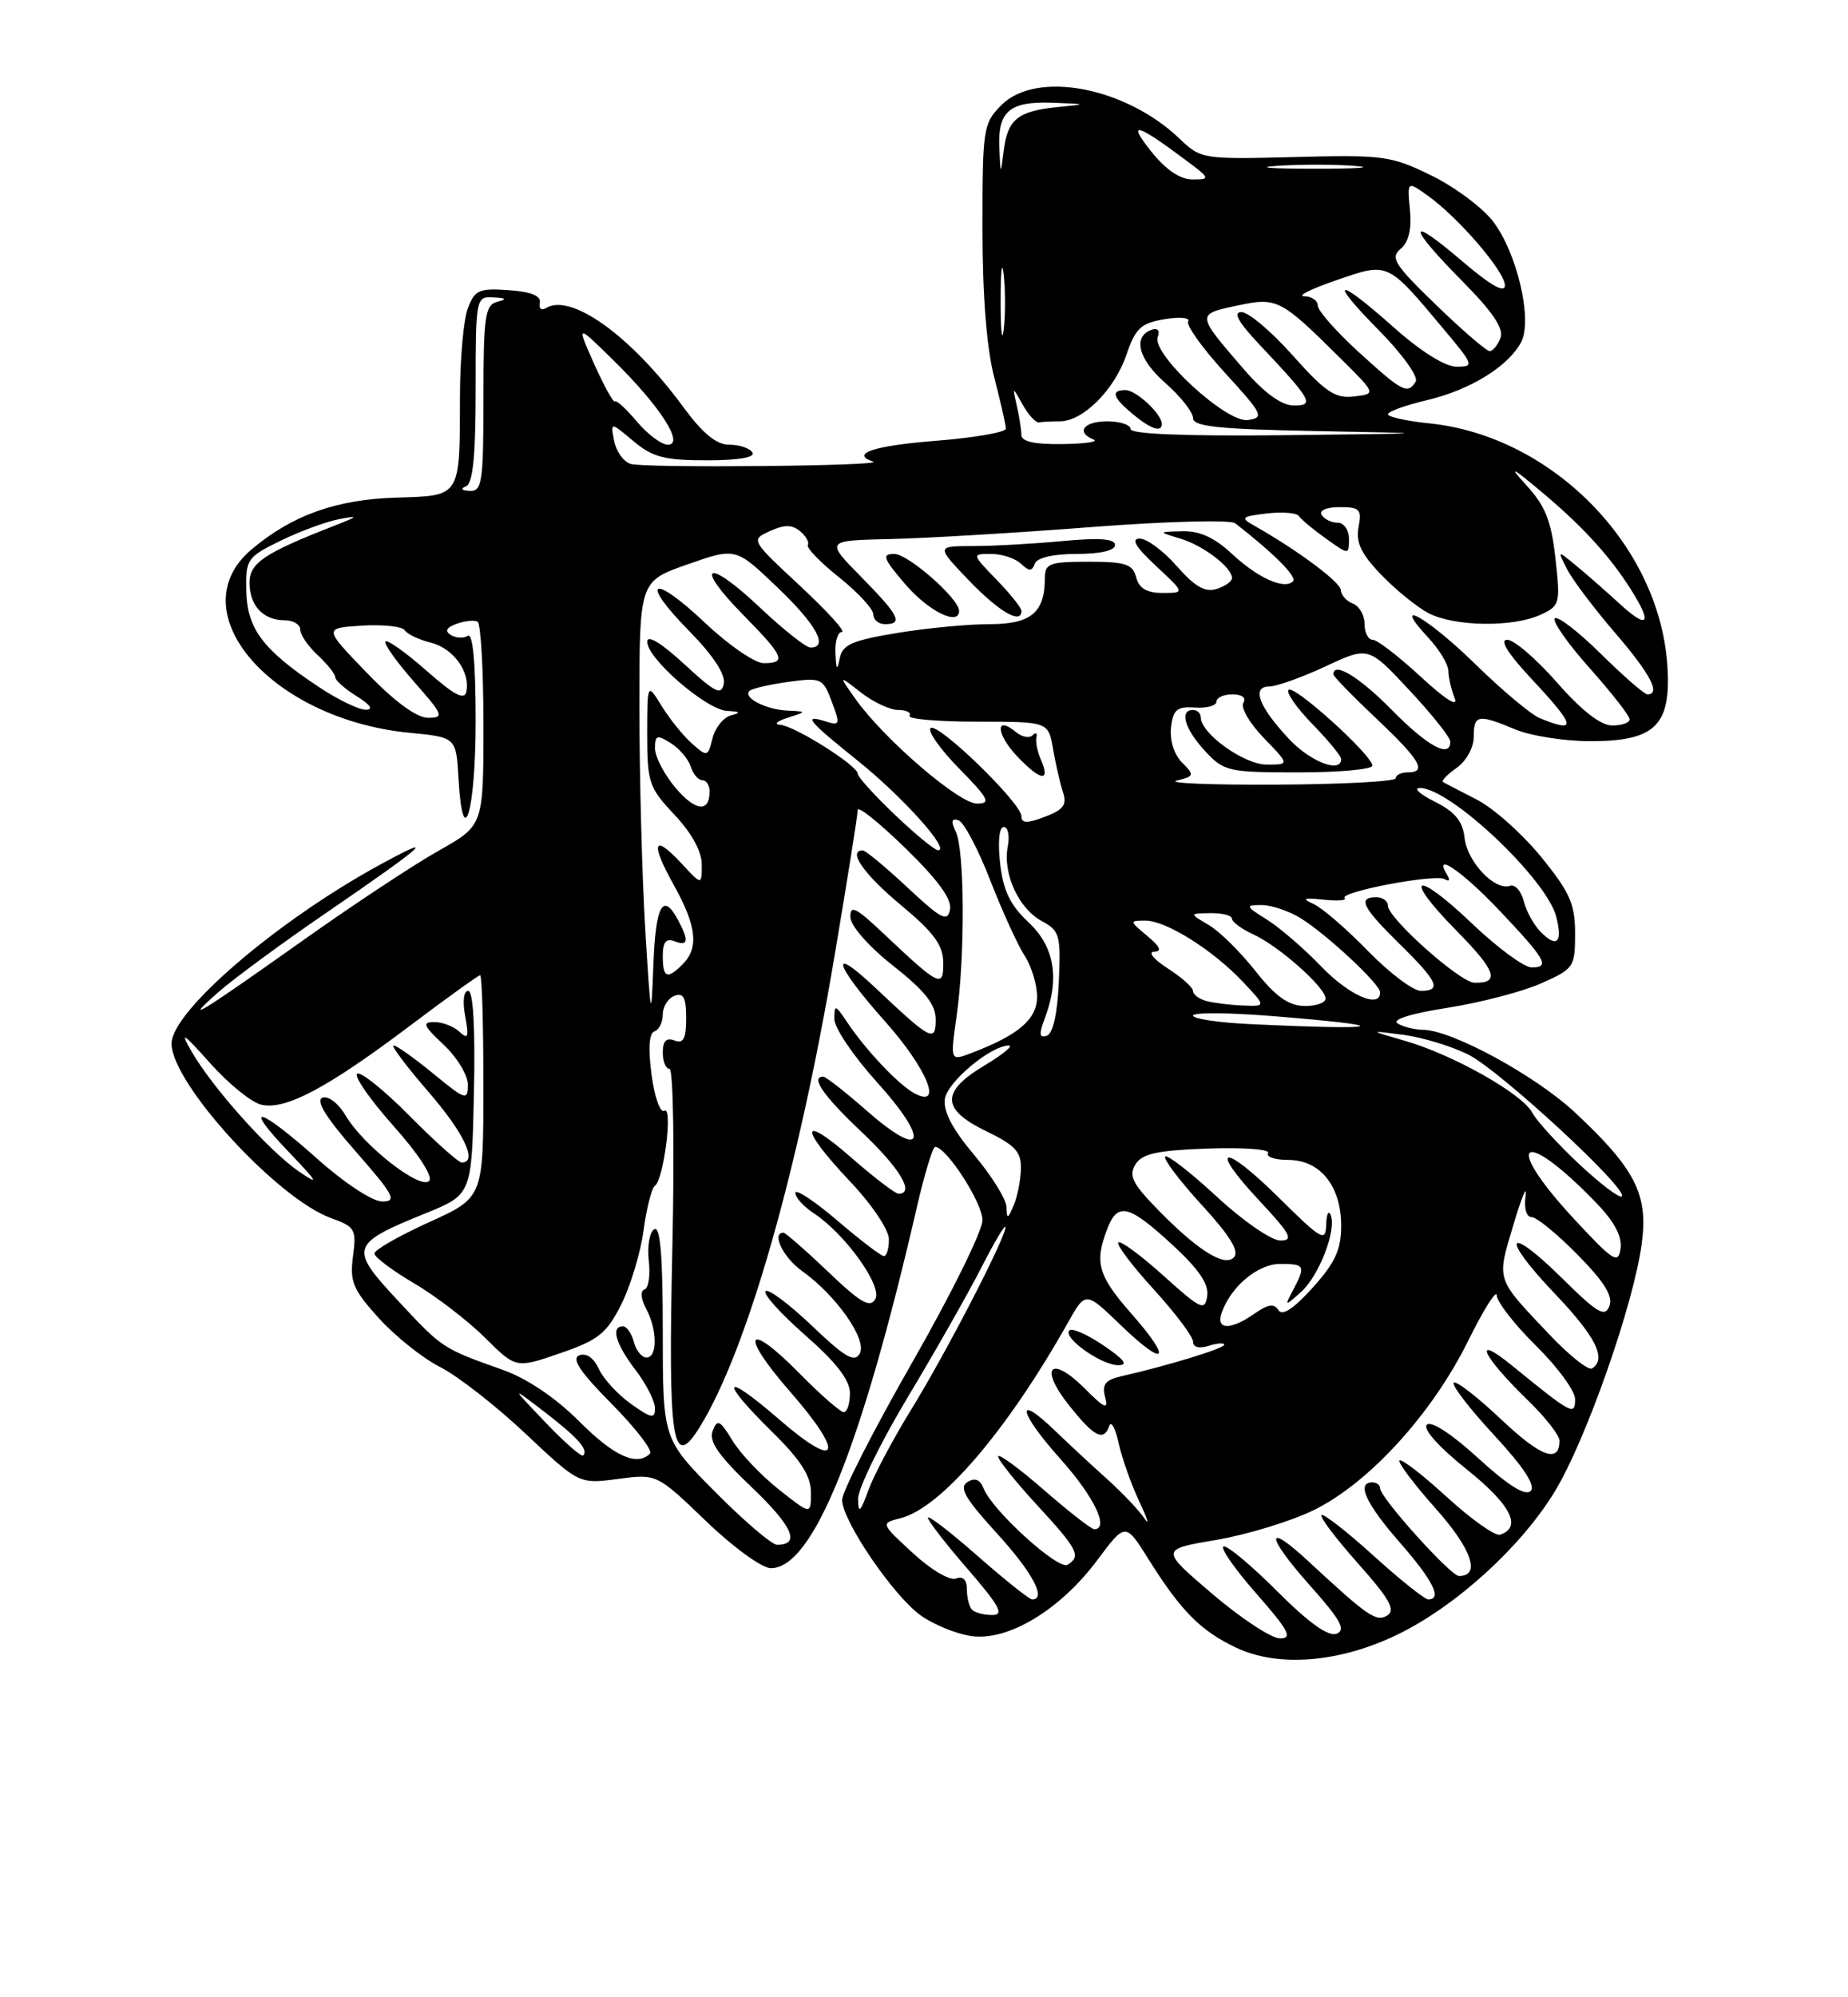 <?xml version="1.0" encoding="UTF-8" standalone="no"?>
<!DOCTYPE svg PUBLIC "-//W3C//DTD SVG 1.1//EN" "http://www.w3.org/Graphics/SVG/1.1/DTD/svg11.dtd" >
<svg xmlns="http://www.w3.org/2000/svg" xmlns:xlink="http://www.w3.org/1999/xlink" version="1.1" viewBox="0 0 237 256">
 <g >
 <path fill="currentColor"
d=" M 179.30 209.47 C 186.82 205.79 195.11 198.23 199.42 191.13 C 203.43 184.52 209.56 167.04 210.56 159.31 C 211.38 153.07 209.70 149.80 202.00 142.60 C 196.94 137.87 186.19 132.02 182.50 131.99 C 181.40 131.98 179.93 131.61 179.23 131.17 C 178.47 130.68 181.00 129.89 185.60 129.18 C 189.80 128.52 195.21 127.12 197.62 126.05 C 201.85 124.18 202.00 123.96 202.00 119.65 C 202.00 115.86 201.34 114.37 197.63 109.82 C 195.23 106.87 191.52 103.57 189.38 102.48 C 187.25 101.39 185.30 100.38 185.06 100.23 C 184.82 100.08 185.61 99.26 186.81 98.42 C 188.05 97.55 189.00 95.82 189.00 94.44 C 189.00 91.59 189.54 91.49 194.35 93.50 C 196.32 94.32 200.65 95.00 203.97 95.00 C 212.34 95.00 214.38 92.96 213.82 85.12 C 212.71 69.78 198.99 55.89 183.36 54.27 C 180.41 53.97 178.00 53.44 178.00 53.10 C 178.00 52.75 180.27 51.93 183.04 51.28 C 188.56 49.97 193.41 46.98 195.07 43.87 C 196.58 41.05 194.58 32.45 191.48 28.38 C 190.12 26.61 186.56 23.95 183.56 22.49 C 178.42 19.97 177.40 19.83 166.08 20.13 C 154.24 20.43 154.02 20.40 151.28 17.78 C 144.35 11.15 132.92 8.99 128.45 13.45 C 126.09 15.82 126.00 16.42 126.00 29.24 C 126.00 37.87 126.53 44.61 127.50 48.34 C 128.32 51.51 129.00 54.48 129.00 54.94 C 129.00 55.41 124.95 56.11 120.00 56.50 C 112.05 57.13 108.99 58.15 111.97 59.17 C 113.60 59.73 82.62 60.02 80.86 59.46 C 79.96 59.17 79.01 57.84 78.76 56.50 C 78.29 54.07 78.29 54.07 81.22 56.53 C 83.68 58.60 85.20 59.00 90.64 59.00 C 94.70 59.00 96.89 58.63 96.50 58.00 C 96.16 57.45 94.82 57.00 93.53 57.00 C 91.86 57.00 90.12 55.56 87.59 52.12 C 80.96 43.08 73.22 37.51 70.03 39.48 C 69.43 39.85 69.07 39.56 69.23 38.82 C 69.41 37.92 68.14 37.40 65.25 37.19 C 61.45 36.92 60.89 37.16 60.00 39.51 C 59.45 40.95 58.99 46.04 58.99 50.82 C 58.97 63.81 59.14 63.53 50.85 63.78 C 43.11 64.01 37.45 66.04 32.25 70.43 C 22.85 78.38 34.76 92.19 52.50 93.92 C 58.50 94.50 58.50 94.50 58.80 99.78 C 59.36 109.55 61.00 104.04 61.00 92.38 C 61.00 84.97 60.64 81.10 60.00 81.50 C 59.45 81.84 58.47 81.79 57.82 81.39 C 57.01 80.89 57.24 80.43 58.57 79.95 C 59.63 79.57 60.84 79.45 61.25 79.68 C 61.66 79.92 62.00 85.90 62.00 92.96 C 62.00 105.81 62.00 105.81 56.25 109.04 C 53.09 110.82 45.33 115.94 39.00 120.43 C 25.52 129.99 23.22 131.39 28.00 127.17 C 29.93 125.47 36.22 120.84 42.00 116.89 C 54.74 108.16 56.42 106.62 48.50 110.96 C 35.38 118.15 22.00 129.66 22.00 133.76 C 22.00 138.83 35.52 153.61 42.44 156.12 C 45.55 157.24 45.73 157.56 45.27 161.03 C 44.84 164.26 45.26 165.28 48.57 168.94 C 50.66 171.25 54.19 174.07 56.43 175.21 C 58.67 176.34 63.60 180.18 67.39 183.75 C 74.27 190.22 74.27 190.22 79.25 189.56 C 84.23 188.90 84.23 188.90 90.53 194.95 C 94.02 198.31 97.73 201.00 98.86 201.00 C 104.25 201.00 110.44 185.69 117.58 154.75 C 118.56 150.49 119.62 147.00 119.93 147.00 C 121.37 147.00 126.00 154.16 126.00 156.39 C 126.00 157.77 121.95 165.96 117.00 174.61 C 112.05 183.26 108.00 191.19 108.00 192.25 C 108.00 194.90 114.58 204.57 118.09 207.06 C 119.68 208.20 122.54 209.38 124.44 209.68 C 129.14 210.45 135.91 206.41 140.69 200.01 C 144.33 195.13 144.33 195.13 147.27 199.81 C 151.45 206.48 153.94 209.00 158.50 211.17 C 163.91 213.76 171.87 213.10 179.30 209.47 Z  M 155.47 204.29 C 148.79 198.59 148.79 198.59 155.96 197.38 C 159.91 196.71 165.55 194.99 168.50 193.55 C 175.55 190.09 183.63 181.25 188.25 171.93 C 190.27 167.84 191.94 165.19 191.96 166.04 C 191.98 166.88 194.25 169.79 197.00 172.50 C 199.75 175.21 202.00 178.28 202.00 179.33 C 202.00 181.50 201.60 181.29 193.95 175.06 C 188.72 170.79 190.05 173.77 195.92 179.45 C 198.16 181.63 200.00 183.96 200.00 184.64 C 200.00 187.62 197.62 186.76 192.49 181.90 C 189.46 179.04 186.73 176.93 186.44 177.23 C 186.14 177.53 188.46 180.54 191.60 183.93 C 195.44 188.08 196.97 190.43 196.30 191.10 C 195.62 191.78 193.42 190.41 189.59 186.91 C 186.18 183.79 183.53 182.07 182.99 182.61 C 182.45 183.15 184.50 185.45 188.10 188.33 C 193.77 192.87 195.24 195.75 192.38 196.71 C 191.76 196.91 188.70 194.75 185.59 191.91 C 182.48 189.06 179.73 186.94 179.48 187.19 C 179.23 187.43 181.32 190.20 184.11 193.34 C 188.75 198.54 189.95 202.00 187.11 202.00 C 186.04 202.00 177.00 191.96 177.00 190.77 C 177.00 190.35 176.55 190.00 176.00 190.00 C 173.92 190.00 175.15 192.71 179.50 197.68 C 183.78 202.57 185.00 205.00 183.17 205.00 C 182.71 205.00 179.54 202.47 176.13 199.38 C 172.71 196.28 169.71 193.95 169.47 194.19 C 169.23 194.44 171.35 197.23 174.18 200.41 C 178.19 204.91 179.01 206.37 177.93 207.05 C 176.50 207.93 175.49 207.24 167.77 200.09 C 162.19 194.92 162.33 196.85 168.00 203.22 C 171.93 207.62 172.65 208.92 171.41 209.40 C 170.36 209.80 167.85 208.01 163.80 203.96 C 160.47 200.63 157.38 198.05 156.91 198.21 C 156.45 198.37 158.34 201.09 161.12 204.25 C 165.28 208.99 165.81 210.00 164.16 210.00 C 163.06 210.00 159.15 207.43 155.47 204.29 Z  M 124.67 206.33 C 124.30 205.97 124.00 204.79 124.00 203.73 C 124.00 202.47 123.50 201.98 122.59 202.33 C 121.81 202.63 119.37 201.19 117.06 199.05 C 112.92 195.24 112.92 195.24 115.49 194.59 C 120.67 193.29 129.16 183.38 136.97 169.50 C 139.22 165.50 139.22 165.50 143.70 169.82 C 149.50 175.41 150.46 174.46 145.12 168.40 C 140.83 163.53 140.34 161.85 141.98 157.57 C 143.32 154.04 144.73 154.37 150.32 159.52 C 153.74 162.66 155.05 164.59 154.82 166.11 C 154.53 168.08 154.03 167.85 149.21 163.51 C 146.30 160.89 143.70 158.97 143.42 159.25 C 143.14 159.52 145.19 162.23 147.96 165.26 C 150.73 168.30 153.00 171.31 153.00 171.96 C 153.00 172.68 153.77 172.89 155.00 172.50 C 156.10 172.15 157.00 172.09 157.00 172.36 C 157.00 172.83 149.78 175.04 143.84 176.39 C 141.76 176.86 141.30 177.44 141.72 179.05 C 142.17 180.74 141.70 180.55 139.14 177.99 C 134.77 173.62 133.20 175.20 137.06 180.07 C 140.32 184.19 141.55 184.82 142.27 182.75 C 142.50 182.06 143.05 183.07 143.47 185.00 C 143.90 186.93 145.09 190.30 146.13 192.50 C 147.17 194.70 147.45 195.65 146.76 194.61 C 146.07 193.58 143.93 191.33 142.02 189.61 C 140.11 187.90 137.07 185.08 135.27 183.35 C 130.09 178.36 130.64 181.03 136.03 187.04 C 140.33 191.85 142.32 196.00 140.33 196.00 C 139.96 196.00 137.03 193.72 133.83 190.93 C 130.62 188.14 128.00 186.23 128.01 186.68 C 128.01 187.13 130.26 189.94 133.01 192.92 C 138.25 198.61 138.68 199.46 136.91 200.56 C 135.72 201.29 127.23 193.58 126.15 190.79 C 125.69 189.62 125.04 189.36 124.07 189.96 C 122.95 190.65 123.75 192.04 127.82 196.50 C 132.40 201.51 134.27 205.00 132.36 205.00 C 132.01 205.00 128.86 202.49 125.36 199.42 C 121.86 196.34 119.00 194.15 119.00 194.53 C 119.00 194.91 121.29 197.88 124.10 201.11 C 128.19 205.84 128.82 207.00 127.27 207.00 C 126.20 207.00 125.03 206.70 124.67 206.33 Z  M 141.52 172.45 C 139.46 171.05 137.49 170.18 137.15 170.52 C 136.24 171.42 141.18 174.95 143.39 174.98 C 144.74 174.99 144.21 174.27 141.52 172.45 Z  M 91.72 191.22 C 85.00 184.45 85.00 184.45 85.00 170.67 C 85.00 160.93 84.68 157.08 83.90 157.56 C 83.30 157.93 82.99 159.75 83.20 161.60 C 83.42 163.45 83.17 165.11 82.65 165.28 C 82.10 165.47 82.19 166.48 82.86 167.73 C 84.31 170.44 84.34 174.00 82.91 174.00 C 82.30 174.00 81.58 173.10 81.29 172.00 C 81.00 170.90 80.37 170.00 79.88 170.00 C 78.30 170.00 78.95 172.24 81.50 175.59 C 82.88 177.39 84.00 179.60 84.00 180.50 C 84.00 181.89 83.54 181.81 80.92 179.94 C 79.23 178.74 77.37 176.72 76.80 175.46 C 76.15 174.04 75.19 173.37 74.29 173.72 C 73.24 174.12 74.37 175.83 78.45 179.94 C 81.53 183.06 83.74 185.92 83.36 186.31 C 81.68 187.99 78.75 186.66 74.26 182.16 C 71.23 179.13 67.57 176.67 64.46 175.57 C 56.72 172.82 56.74 172.83 51.04 166.71 C 44.73 159.95 44.90 159.44 54.58 155.51 C 60.50 153.11 60.50 153.11 60.78 140.05 C 60.96 131.80 60.69 127.00 60.05 127.00 C 59.46 127.00 59.30 128.34 59.66 130.25 C 60.16 132.93 60.03 133.28 58.93 132.25 C 58.20 131.56 56.74 131.00 55.69 131.00 C 54.10 131.00 54.29 131.47 56.89 133.90 C 58.60 135.50 60.00 137.80 60.00 139.02 C 60.00 141.10 59.72 141.02 55.58 137.62 C 53.15 135.63 50.86 134.00 50.48 134.00 C 50.11 134.00 52.10 136.65 54.90 139.89 C 59.51 145.20 61.31 149.00 59.22 149.00 C 58.79 149.00 55.79 146.32 52.55 143.05 C 49.31 139.77 46.28 137.33 45.81 137.62 C 45.35 137.90 47.43 140.91 50.45 144.30 C 53.73 147.98 55.57 150.83 55.03 151.37 C 53.88 152.52 46.61 146.84 44.35 143.02 C 43.40 141.41 42.10 140.41 41.35 140.70 C 40.44 141.04 41.82 143.26 45.63 147.60 C 50.52 153.18 50.96 154.00 49.03 154.00 C 47.77 154.00 44.19 151.65 40.66 148.50 C 33.14 141.80 30.94 141.28 37.04 147.66 C 40.83 151.62 41.02 151.99 38.30 150.13 C 34.50 147.52 27.25 139.42 24.58 134.79 C 23.02 132.09 23.45 132.35 26.93 136.25 C 29.26 138.87 32.21 141.27 33.47 141.58 C 36.53 142.35 41.95 139.48 52.54 131.50 C 57.28 127.93 61.35 125.00 61.58 125.00 C 61.81 125.00 62.00 131.41 61.99 139.25 C 61.99 153.50 61.99 153.50 54.99 156.67 C 51.15 158.41 48.01 160.21 48.02 160.67 C 48.03 161.13 50.33 162.85 53.13 164.50 C 55.93 166.15 60.01 169.28 62.19 171.45 C 66.17 175.40 66.17 175.40 71.83 173.45 C 76.74 171.76 77.79 170.92 79.66 167.22 C 80.85 164.87 82.14 160.59 82.53 157.72 C 82.92 154.85 83.58 152.28 83.98 152.00 C 85.12 151.23 86.33 141.68 85.20 142.37 C 84.68 142.70 83.94 140.64 83.56 137.75 C 83.11 134.37 83.24 132.42 83.94 132.19 C 84.52 131.99 85.00 131.02 85.00 130.02 C 85.00 129.03 85.67 127.95 86.50 127.64 C 87.65 127.20 88.00 127.86 88.00 130.50 C 88.00 133.14 87.65 133.80 86.50 133.36 C 85.46 132.96 85.00 133.43 85.00 134.89 C 85.00 136.05 85.39 137.00 85.87 137.00 C 86.34 137.00 86.51 147.24 86.23 159.84 C 85.67 185.03 86.22 188.62 89.77 182.86 C 95.82 173.03 102.38 150.09 107.04 122.45 C 108.67 112.78 110.00 104.40 110.00 103.82 C 110.00 103.24 112.75 105.44 116.11 108.71 C 120.29 112.78 122.10 115.26 121.84 116.57 C 121.52 118.22 120.73 117.82 116.38 113.75 C 113.58 111.14 111.00 109.00 110.65 109.00 C 108.65 109.00 110.79 112.06 115.53 116.00 C 119.75 119.51 120.95 121.13 120.97 123.37 C 121.00 126.70 120.52 126.46 113.25 119.60 C 109.77 116.31 109.01 115.94 109.06 117.54 C 109.09 118.68 111.39 121.30 114.56 123.80 C 118.63 127.01 120.00 128.74 120.00 130.67 C 120.00 133.66 119.40 133.35 112.25 126.60 C 106.20 120.88 106.99 123.62 113.50 130.91 C 118.91 136.98 121.03 142.17 117.25 140.12 C 115.22 139.02 111.04 134.60 108.65 131.03 C 107.12 128.74 107.00 128.71 107.00 130.61 C 107.00 131.74 109.44 135.35 112.42 138.65 C 119.30 146.25 118.55 148.82 111.29 142.48 C 108.48 140.01 105.91 138.00 105.59 138.00 C 103.89 138.00 105.57 140.43 110.50 145.09 C 115.43 149.75 117.37 153.00 115.23 153.00 C 114.81 153.00 112.11 150.94 109.23 148.42 C 102.58 142.61 102.44 144.47 109.00 151.41 C 111.82 154.38 114.00 157.63 114.00 158.85 C 114.00 160.03 113.71 161.00 113.36 161.00 C 113.00 161.00 110.30 158.94 107.36 156.42 C 104.41 153.91 102.00 152.32 102.00 152.90 C 102.00 153.48 103.05 154.64 104.34 155.49 C 108.37 158.13 113.19 164.83 112.26 166.50 C 111.59 167.69 110.38 167.00 106.19 162.99 C 103.31 160.25 100.74 158.00 100.48 158.00 C 98.90 158.00 100.44 161.18 102.85 162.90 C 107.26 166.04 111.25 171.73 110.26 173.49 C 109.59 174.69 108.37 173.98 104.12 169.92 C 101.20 167.14 98.52 165.14 98.18 165.49 C 97.83 165.84 100.12 168.38 103.27 171.14 C 107.28 174.65 109.00 176.89 109.00 178.58 C 109.00 179.91 108.65 181.00 108.21 181.00 C 107.78 181.00 105.23 178.77 102.54 176.04 C 95.72 169.11 94.77 170.87 101.30 178.34 C 108.44 186.50 107.63 188.61 99.91 181.92 C 92.71 175.68 92.11 176.72 99.00 183.50 C 102.70 187.14 104.00 189.17 104.00 191.30 C 104.00 194.17 104.00 194.17 99.87 190.90 C 97.60 189.10 94.92 186.28 93.92 184.62 C 92.33 182.01 91.99 181.85 91.40 183.40 C 90.88 184.74 92.14 186.56 96.40 190.62 C 101.66 195.63 102.70 198.00 99.66 198.00 C 98.99 198.00 95.42 194.95 91.72 191.22 Z  M 110.04 192.14 C 110.02 190.85 112.87 185.00 116.38 179.14 C 119.90 173.29 124.15 165.80 125.84 162.50 C 127.52 159.20 128.93 156.85 128.95 157.27 C 129.03 158.53 121.30 173.47 116.81 180.75 C 114.52 184.46 112.07 189.07 111.37 191.00 C 110.33 193.85 110.08 194.06 110.04 192.14 Z  M 69.94 182.30 C 65.50 177.65 65.50 177.65 69.74 180.90 C 74.09 184.24 75.51 185.82 74.79 186.55 C 74.56 186.77 72.38 184.86 69.94 182.30 Z  M 198.86 171.21 C 191.75 163.72 191.92 164.25 194.09 156.99 C 195.15 153.42 195.85 151.74 195.65 153.25 C 195.43 154.87 195.75 156.00 196.43 156.00 C 197.06 156.00 199.71 158.17 202.32 160.82 C 205.75 164.30 206.89 166.13 206.40 167.40 C 205.83 168.88 204.88 168.33 200.39 163.89 C 193.18 156.77 192.32 158.39 199.38 165.79 C 204.67 171.33 206.10 174.20 204.17 175.40 C 203.71 175.68 201.32 173.79 198.86 171.21 Z  M 156.68 168.25 C 157.87 164.88 161.32 162.00 164.17 162.00 C 167.35 162.00 167.47 162.24 165.85 165.32 C 164.72 167.47 164.73 167.48 166.82 165.63 C 169.15 163.56 171.44 157.67 170.66 155.74 C 170.38 155.06 170.12 155.61 170.08 156.97 C 170.01 159.23 169.51 158.95 164.03 153.53 C 156.85 146.42 154.82 146.75 161.54 153.93 C 165.54 158.21 165.95 159.00 164.19 159.00 C 163.05 159.00 159.37 156.46 156.03 153.36 C 152.68 150.26 149.71 147.96 149.43 148.24 C 149.15 148.52 151.25 151.30 154.11 154.43 C 157.80 158.46 158.99 160.41 158.22 161.18 C 156.96 162.44 153.34 160.09 148.02 154.56 C 145.20 151.62 144.75 150.62 145.63 149.22 C 146.48 147.86 148.46 147.44 154.94 147.21 C 159.47 147.05 162.93 147.31 162.63 147.79 C 162.33 148.27 163.49 148.67 165.20 148.67 C 169.31 148.67 172.00 152.01 172.00 157.11 C 172.00 160.18 171.23 161.85 168.34 165.05 C 165.89 167.76 164.44 168.71 163.95 167.92 C 163.41 167.04 162.61 167.16 160.89 168.37 C 157.80 170.53 155.90 170.48 156.68 168.25 Z  M 201.75 156.11 C 192.47 146.06 195.32 144.39 204.83 154.30 C 207.06 156.62 208.06 158.53 207.83 160.05 C 207.54 162.08 206.89 161.66 201.75 156.11 Z  M 129.07 154.68 C 129.03 153.68 127.16 150.68 124.92 148.02 C 122.17 144.76 120.95 142.43 121.17 140.87 C 121.49 138.67 127.09 133.99 129.40 134.01 C 130.00 134.01 128.59 135.17 126.25 136.57 C 120.64 139.93 120.70 142.19 126.50 145.00 C 130.21 146.79 130.99 147.65 130.93 149.84 C 130.89 151.30 130.47 153.40 130.00 154.50 C 129.23 156.30 129.13 156.32 129.07 154.68 Z  M 202.49 149.18 C 199.75 146.60 197.05 143.65 196.50 142.61 C 195.23 140.19 186.36 135.19 180.23 133.42 C 175.50 132.05 175.50 132.05 180.00 132.64 C 182.47 132.97 186.24 134.12 188.36 135.20 C 192.42 137.25 208.87 152.46 207.99 153.34 C 207.71 153.62 205.24 151.75 202.49 149.18 Z  M 122.68 130.25 C 123.77 122.62 123.72 108.98 122.58 106.61 C 121.93 105.25 122.03 104.84 122.93 105.14 C 123.61 105.37 125.44 108.82 126.99 112.82 C 128.55 116.81 130.53 121.17 131.41 122.50 C 132.28 123.84 133.00 126.20 133.00 127.75 C 133.00 130.64 130.64 132.66 124.58 134.97 C 121.86 136.01 121.86 136.01 122.68 130.25 Z  M 133.99 130.52 C 135.93 125.42 135.24 121.32 131.89 118.20 C 129.54 116.00 128.66 114.16 128.26 110.65 C 127.95 107.89 128.14 106.00 128.73 106.00 C 129.28 106.00 129.51 107.13 129.24 108.51 C 128.58 111.97 130.64 116.47 133.61 118.06 C 135.90 119.29 136.06 119.85 135.79 125.86 C 135.61 129.96 135.04 132.49 134.24 132.76 C 133.28 133.07 133.22 132.55 133.99 130.52 Z  M 160.25 131.26 C 156.26 131.07 153.00 130.58 153.00 130.17 C 153.00 129.76 157.39 129.78 162.75 130.20 C 179.38 131.52 178.00 132.10 160.25 131.26 Z  M 82.75 119.09 C 82.34 112.27 82.00 99.44 82.00 90.59 C 82.00 74.50 82.00 74.50 88.17 72.34 C 94.35 70.17 94.35 70.17 99.67 75.26 C 104.70 80.05 106.32 83.00 103.94 83.00 C 103.36 83.00 100.43 80.68 97.43 77.84 C 90.68 71.46 88.88 72.28 95.31 78.81 C 100.55 84.13 100.92 85.00 97.94 85.00 C 96.81 85.00 93.43 82.68 90.43 79.84 C 83.62 73.40 81.90 74.30 88.41 80.90 C 91.44 83.99 93.06 86.44 92.83 87.62 C 92.53 89.19 91.74 88.80 87.74 85.11 C 84.77 82.38 83.00 81.31 83.00 82.26 C 83.00 84.42 90.59 90.98 93.25 91.12 C 94.94 91.20 95.07 91.34 93.75 91.69 C 92.79 91.94 91.72 93.26 91.38 94.62 C 90.78 97.02 90.70 97.04 88.74 95.30 C 87.62 94.31 85.88 92.15 84.86 90.50 C 83.01 87.50 83.01 87.50 83.00 94.11 C 83.00 100.29 83.23 100.96 86.50 104.43 C 88.70 106.76 90.00 109.13 90.00 110.81 C 90.00 113.48 90.00 113.48 87.40 110.67 C 83.78 106.77 83.36 107.97 86.42 113.45 C 89.33 118.67 89.65 121.49 87.57 123.57 C 85.56 125.59 85.00 125.36 85.00 122.53 C 85.00 120.75 85.42 120.22 86.50 120.64 C 88.26 121.32 88.39 120.59 86.96 117.93 C 85.02 114.29 84.08 116.00 83.79 123.75 C 83.52 130.96 83.45 130.64 82.75 119.09 Z  M 154.75 128.31 C 153.79 128.06 153.00 127.48 153.00 127.02 C 153.00 126.57 151.54 125.26 149.75 124.12 C 147.96 122.97 147.18 122.01 148.00 121.98 C 149.06 121.95 148.81 121.36 147.14 119.97 C 144.82 118.03 144.81 118.00 146.91 118.00 C 149.56 118.00 155.56 121.77 159.44 125.89 C 162.37 129.00 162.37 129.00 159.44 128.88 C 157.82 128.82 155.71 128.56 154.75 128.31 Z  M 161.00 124.45 C 159.07 122.01 156.38 119.35 155.00 118.55 C 152.50 117.08 152.50 117.08 155.25 117.04 C 156.76 117.02 158.00 117.34 158.00 117.76 C 158.00 118.17 159.24 119.08 160.75 119.77 C 164.05 121.29 170.00 126.57 170.00 127.99 C 170.00 128.54 168.76 128.97 167.25 128.94 C 165.23 128.89 163.57 127.71 161.00 124.45 Z  M 169.45 123.88 C 167.28 121.62 164.15 118.92 162.50 117.88 C 159.71 116.14 159.66 116.01 161.79 116.00 C 163.04 116.00 165.29 116.76 166.79 117.68 C 170.18 119.78 177.00 126.14 177.00 127.20 C 177.00 129.33 172.99 127.57 169.45 123.88 Z  M 175.46 121.91 C 172.73 119.10 169.60 116.40 168.50 115.89 C 166.89 115.15 167.13 115.04 169.74 115.31 C 171.53 115.50 172.75 115.41 172.45 115.12 C 171.66 114.33 184.13 111.96 185.30 112.69 C 185.87 113.04 186.00 112.81 185.60 112.15 C 183.69 109.07 187.46 111.61 192.19 116.59 C 198.27 123.00 198.84 124.00 196.42 124.00 C 195.47 124.00 192.03 121.47 188.79 118.38 C 181.42 111.35 179.75 112.16 186.83 119.33 C 191.87 124.44 192.42 126.04 189.08 125.96 C 187.23 125.91 178.00 117.69 178.00 116.09 C 178.00 115.49 177.32 115.00 176.50 115.00 C 174.07 115.00 174.73 116.32 179.50 121.00 C 184.41 125.81 184.94 127.00 182.21 127.00 C 181.23 127.00 178.19 124.71 175.46 121.91 Z  M 197.62 119.48 C 196.73 118.59 195.74 116.80 195.41 115.50 C 195.08 114.20 194.30 113.31 193.66 113.54 C 191.72 114.21 188.18 110.49 187.83 107.41 C 187.59 105.25 186.60 104.05 184.00 102.75 C 182.07 101.79 181.22 101.00 182.10 101.00 C 185.99 101.00 198.38 112.70 199.59 117.52 C 200.42 120.80 199.68 121.54 197.62 119.48 Z  M 114.75 104.42 C 112.14 101.93 110.00 99.57 110.00 99.17 C 110.00 98.13 101.89 93.02 100.05 92.90 C 99.20 92.85 99.62 92.44 101.00 92.00 C 103.50 91.20 103.50 91.20 101.00 91.08 C 98.23 90.96 95.25 89.42 96.11 88.56 C 96.41 88.26 98.65 87.74 101.08 87.40 C 105.33 86.82 105.54 86.92 106.68 89.95 C 107.77 92.85 107.71 93.04 105.93 92.48 C 102.90 91.52 103.57 92.34 110.00 97.50 C 115.77 102.13 121.96 109.02 120.30 108.98 C 119.86 108.96 117.36 106.91 114.75 104.42 Z  M 131.00 104.63 C 131.00 102.93 120.20 92.47 119.34 93.33 C 118.95 93.72 120.60 96.06 123.02 98.52 C 126.81 102.38 127.12 103.00 125.29 103.00 C 122.98 103.00 113.36 94.72 109.75 89.64 C 107.52 86.50 107.52 86.50 110.40 88.75 C 111.98 89.99 114.14 91.00 115.19 91.00 C 116.25 91.00 116.91 91.34 116.65 91.75 C 116.40 92.16 120.30 92.50 125.32 92.50 C 134.45 92.50 134.45 92.50 135.05 96.00 C 135.38 97.92 135.96 100.41 136.32 101.53 C 136.86 103.15 136.39 103.79 134.00 104.69 C 131.71 105.56 131.00 105.54 131.00 104.63 Z  M 133.46 97.29 C 133.03 96.31 132.79 95.05 132.92 94.50 C 133.06 93.95 132.83 93.83 132.43 94.24 C 132.02 94.65 131.07 94.47 130.32 93.85 C 127.58 91.58 127.73 94.10 130.50 97.00 C 133.52 100.15 134.77 100.27 133.46 97.29 Z  M 86.59 100.93 C 85.17 99.23 84.00 96.98 84.00 95.91 C 84.00 94.23 84.26 94.14 86.01 95.24 C 87.12 95.93 88.27 97.28 88.58 98.25 C 88.88 99.21 89.55 100.00 90.07 100.00 C 90.58 100.00 91.00 100.65 91.00 101.44 C 91.00 104.20 89.17 103.99 86.59 100.93 Z  M 150.91 100.05 C 153.18 99.49 153.22 99.36 151.59 97.73 C 150.57 96.71 150.00 94.89 150.18 93.25 C 150.45 90.94 150.94 90.53 153.25 90.69 C 154.76 90.79 156.00 90.45 156.00 89.94 C 156.00 89.42 156.93 89.00 158.06 89.00 C 159.29 89.00 159.85 89.44 159.45 90.09 C 159.08 90.68 160.26 92.71 162.08 94.59 C 165.39 98.00 165.39 98.00 162.44 98.00 C 159.56 98.00 154.00 94.02 154.00 91.96 C 154.00 91.43 153.55 91.00 153.00 91.00 C 151.22 91.00 151.94 93.45 154.54 96.26 C 156.96 98.87 157.51 99.00 166.54 99.00 C 171.74 99.00 176.00 98.61 176.00 98.14 C 176.00 96.80 165.95 87.72 165.25 88.42 C 164.91 88.76 166.29 90.73 168.31 92.81 C 170.34 94.89 172.00 96.90 172.00 97.29 C 172.00 99.16 168.07 97.65 165.34 94.75 C 161.44 90.60 160.46 88.00 162.78 87.99 C 163.73 87.98 166.97 86.82 170.00 85.41 C 175.50 82.84 175.50 82.84 180.75 88.47 C 183.64 91.56 186.00 94.52 186.00 95.05 C 186.00 97.24 183.12 95.69 178.50 91.00 C 174.33 86.76 171.00 84.74 171.00 86.44 C 171.00 86.69 173.47 89.23 176.50 92.09 C 182.19 97.47 183.07 99.00 180.50 99.00 C 179.68 99.00 179.00 99.34 179.00 99.75 C 179.00 100.16 172.13 100.53 163.75 100.57 C 155.36 100.62 149.58 100.38 150.91 100.05 Z  M 197.47 92.05 C 196.36 91.60 192.64 88.48 189.20 85.12 C 183.05 79.10 178.18 76.38 183.19 81.75 C 184.59 83.26 185.75 85.17 185.75 86.00 C 185.76 86.83 186.12 88.40 186.56 89.50 C 187.04 90.71 185.33 89.63 182.22 86.75 C 179.39 84.14 176.62 82.00 176.04 82.00 C 175.47 82.00 175.00 81.09 175.00 79.97 C 175.00 78.85 174.32 77.68 173.50 77.36 C 172.68 77.05 171.98 76.27 171.96 75.64 C 171.93 74.63 166.43 70.53 160.84 67.37 C 159.03 66.35 159.19 66.20 162.48 65.81 C 164.48 65.58 166.33 65.73 166.59 66.15 C 166.85 66.57 168.40 67.86 170.03 69.02 C 173.00 71.14 173.00 71.14 173.00 69.07 C 173.00 67.93 172.35 67.00 171.56 67.00 C 170.77 67.00 169.84 66.55 169.50 66.00 C 169.14 65.42 170.11 65.00 171.80 65.00 C 174.40 65.00 174.67 65.28 174.23 67.57 C 173.86 69.52 174.56 70.99 177.12 73.65 C 178.98 75.59 181.72 77.81 183.20 78.59 C 186.50 80.31 193.97 80.43 197.53 78.81 C 200.06 77.65 200.13 77.40 199.48 71.56 C 198.93 66.68 198.18 64.83 195.65 62.08 C 193.32 59.54 193.96 59.89 198.12 63.40 C 203.46 67.92 207.02 71.93 209.71 76.46 C 211.87 80.08 211.08 80.47 207.75 77.42 C 205.96 75.78 203.42 73.55 202.10 72.47 C 199.71 70.50 199.71 70.50 201.00 73.00 C 201.71 74.38 204.48 78.04 207.15 81.14 C 211.65 86.36 213.03 89.00 211.28 89.00 C 210.89 89.00 208.20 86.66 205.31 83.81 C 202.41 80.95 199.76 78.91 199.40 79.26 C 199.05 79.62 201.06 82.49 203.88 85.65 C 206.70 88.81 209.00 91.76 209.00 92.20 C 209.00 92.64 207.99 92.99 206.75 92.99 C 205.28 92.98 202.82 91.06 199.69 87.49 C 197.04 84.47 194.17 82.00 193.30 82.00 C 192.28 82.00 193.36 83.74 196.36 86.96 C 202.12 93.12 202.32 94.02 197.47 92.05 Z  M 47.06 86.25 C 41.50 80.50 41.50 80.50 46.40 80.19 C 49.10 80.02 51.58 80.29 51.90 80.78 C 52.23 81.28 53.72 81.99 55.22 82.36 C 58.12 83.07 60.33 86.10 59.81 88.65 C 59.58 89.80 58.25 89.10 54.71 85.98 C 52.07 83.65 49.70 81.96 49.44 82.22 C 49.19 82.48 50.82 84.79 53.07 87.35 C 56.87 91.66 57.00 92.00 54.89 92.00 C 53.43 92.00 50.62 89.94 47.06 86.25 Z  M 40.90 88.06 C 33.74 83.32 31.69 80.60 31.59 75.76 C 31.50 71.67 31.68 71.41 36.00 69.30 C 38.48 68.09 41.85 66.85 43.50 66.54 C 46.08 66.05 45.99 66.17 42.79 67.42 C 33.89 70.89 32.00 72.17 32.00 74.69 C 32.00 77.62 33.76 79.50 36.50 79.50 C 37.60 79.50 38.50 80.04 38.50 80.69 C 38.50 81.35 39.51 82.83 40.75 83.98 C 41.99 85.13 43.00 86.41 43.00 86.81 C 43.00 87.21 44.24 88.30 45.75 89.24 C 47.49 90.32 47.92 90.96 46.92 90.97 C 46.05 90.99 43.34 89.68 40.90 88.06 Z  M 107.14 83.75 C 107.06 82.24 107.44 81.00 107.97 81.00 C 108.51 81.00 106.10 78.35 102.61 75.10 C 96.27 69.20 96.27 69.20 98.74 68.07 C 100.59 67.23 101.57 67.23 102.60 68.08 C 103.36 68.71 103.81 69.51 103.60 69.86 C 103.39 70.21 105.19 72.07 107.61 74.00 C 110.02 75.92 112.00 78.06 112.00 78.75 C 112.00 79.44 112.67 80.00 113.50 80.00 C 115.88 80.00 115.31 78.89 110.42 73.92 C 105.85 69.28 105.85 69.28 114.17 69.09 C 118.75 68.99 130.33 68.30 139.91 67.56 C 149.50 66.82 157.81 66.60 158.41 67.07 C 163.37 70.92 166.39 73.95 165.82 74.51 C 164.71 75.62 161.30 74.08 157.95 70.95 C 155.76 68.90 153.82 68.03 151.64 68.09 C 148.50 68.17 148.50 68.17 151.36 69.03 C 154.31 69.91 158.00 72.72 158.00 74.09 C 158.00 74.52 157.11 75.15 156.02 75.49 C 154.56 75.96 153.23 75.19 150.92 72.56 C 149.20 70.60 147.05 69.01 146.15 69.03 C 145.01 69.05 145.65 70.12 148.24 72.53 C 151.97 76.00 151.97 76.00 149.10 76.00 C 147.07 76.00 146.08 75.41 145.71 74.00 C 145.27 72.30 144.35 72.00 139.59 72.00 C 134.61 72.00 134.00 72.22 134.00 74.07 C 134.00 78.52 132.23 80.00 126.91 80.00 C 124.15 80.00 118.78 80.51 114.99 81.14 C 109.25 82.09 108.03 82.63 107.69 84.39 C 107.36 86.03 107.24 85.89 107.14 83.75 Z  M 123.00 78.30 C 123.00 76.73 116.47 71.00 114.69 71.00 C 113.04 71.00 113.25 71.56 116.13 74.92 C 119.10 78.36 123.00 80.28 123.00 78.30 Z  M 131.00 78.30 C 131.00 77.91 129.56 76.11 127.80 74.30 C 124.61 71.00 124.61 71.00 127.10 71.00 C 128.48 71.00 130.20 71.56 130.93 72.25 C 131.98 73.25 132.34 73.25 132.71 72.25 C 132.99 71.48 135.06 71.00 138.08 71.00 C 141.11 71.00 143.00 70.56 143.00 69.86 C 143.00 69.05 141.02 68.90 136.25 69.35 C 132.54 69.70 127.37 69.99 124.77 69.99 C 120.05 70.00 120.05 70.00 124.27 74.41 C 128.13 78.42 131.00 80.09 131.00 78.30 Z  M 59.75 62.34 C 60.65 61.97 61.00 58.51 61.00 49.92 C 61.00 38.19 61.04 38.00 63.25 38.12 C 64.94 38.20 65.07 38.35 63.75 38.69 C 62.21 39.09 62.00 40.56 62.00 51.07 C 62.00 61.80 61.82 62.99 60.25 62.92 C 59.20 62.87 59.00 62.64 59.75 62.34 Z  M 81.70 54.06 C 80.34 52.44 79.06 51.26 78.86 51.45 C 78.66 51.64 77.47 49.48 76.20 46.65 C 73.91 41.50 73.91 41.50 78.74 46.25 C 84.68 52.09 87.83 57.00 85.65 57.00 C 84.84 57.00 83.06 55.67 81.70 54.06 Z  M 130.99 55.75 C 130.98 55.06 130.72 53.38 130.40 52.00 C 129.83 49.50 129.83 49.50 131.17 51.89 C 131.90 53.20 132.84 54.21 133.25 54.14 C 133.66 54.06 134.87 54.00 135.94 54.00 C 138.89 54.00 142.92 49.97 144.45 45.50 C 145.62 42.06 146.31 41.42 149.36 40.91 C 151.32 40.59 152.67 40.72 152.38 41.19 C 152.09 41.67 154.21 44.63 157.09 47.78 C 161.96 53.10 162.17 53.52 160.04 53.84 C 157.29 54.24 147.65 45.35 148.48 43.19 C 148.78 42.40 148.48 42.01 147.75 42.25 C 145.23 43.09 145.95 46.02 149.43 49.07 C 151.39 50.80 153.00 52.82 153.00 53.58 C 153.00 54.67 156.22 55.01 168.75 55.25 C 184.50 55.55 184.50 55.55 164.75 55.78 C 152.10 55.92 145.00 55.64 145.00 55.00 C 145.00 54.45 143.65 54.00 142.00 54.00 C 138.98 54.00 137.93 55.40 140.25 56.34 C 140.94 56.62 139.14 56.88 136.25 56.92 C 132.68 56.97 131.00 56.60 130.99 55.75 Z  M 149.00 54.33 C 149.00 53.07 145.70 50.00 144.35 50.00 C 142.41 50.00 142.68 50.91 145.25 53.06 C 147.59 55.00 149.00 55.48 149.00 54.33 Z  M 159.50 47.31 C 153.41 40.26 153.41 40.29 158.60 39.18 C 163.80 38.07 164.18 38.27 171.97 45.99 C 176.50 50.48 176.50 50.48 173.64 50.82 C 171.24 51.10 169.98 50.26 165.81 45.58 C 163.08 42.51 160.11 40.00 159.21 40.00 C 158.08 40.00 158.81 41.30 161.60 44.25 C 168.25 51.30 168.64 52.01 165.87 51.97 C 164.32 51.95 162.12 50.34 159.50 47.31 Z  M 174.25 45.13 C 171.36 42.49 169.00 39.81 169.00 39.17 C 169.00 38.53 168.21 37.98 167.25 37.97 C 166.29 37.95 168.14 37.03 171.37 35.92 C 178.11 33.60 177.85 33.48 185.20 42.25 C 189.03 46.82 189.09 47.00 186.79 47.00 C 185.34 47.00 182.21 45.04 178.79 42.00 C 171.35 35.37 170.20 35.62 176.90 42.40 C 179.85 45.39 181.93 48.30 181.56 48.90 C 180.52 50.59 179.89 50.26 174.25 45.13 Z  M 128.33 38.50 C 128.33 34.65 128.51 33.20 128.73 35.27 C 128.95 37.35 128.94 40.50 128.72 42.27 C 128.50 44.05 128.32 42.35 128.33 38.50 Z  M 184.18 39.09 C 178.84 33.93 178.26 33.03 179.62 31.90 C 180.66 31.04 181.06 29.38 180.82 26.90 C 180.47 23.20 180.47 23.20 183.08 25.06 C 187.03 27.87 193.00 34.80 193.00 36.58 C 193.00 37.63 191.18 36.60 187.50 33.46 C 180.40 27.39 180.42 28.85 187.54 36.04 C 191.45 39.99 192.89 42.13 192.43 43.32 C 192.08 44.24 191.45 45.00 191.04 45.00 C 190.63 45.00 187.54 42.34 184.18 39.09 Z  M 147.63 19.40 C 144.51 15.49 145.72 15.78 151.94 20.43 C 155.23 22.88 155.28 23.00 152.94 23.00 C 151.34 23.00 149.52 21.77 147.63 19.40 Z  M 128.16 18.95 C 127.95 14.26 129.47 12.97 134.95 13.17 C 139.50 13.34 139.50 13.34 135.51 13.74 C 130.52 14.25 129.22 15.32 128.72 19.32 C 128.32 22.50 128.32 22.50 128.16 18.95 Z  M 163.78 21.26 C 166.69 21.06 171.19 21.06 173.78 21.27 C 176.38 21.47 174.00 21.64 168.50 21.63 C 163.00 21.63 160.88 21.46 163.78 21.26 Z "/>
</g>
</svg>